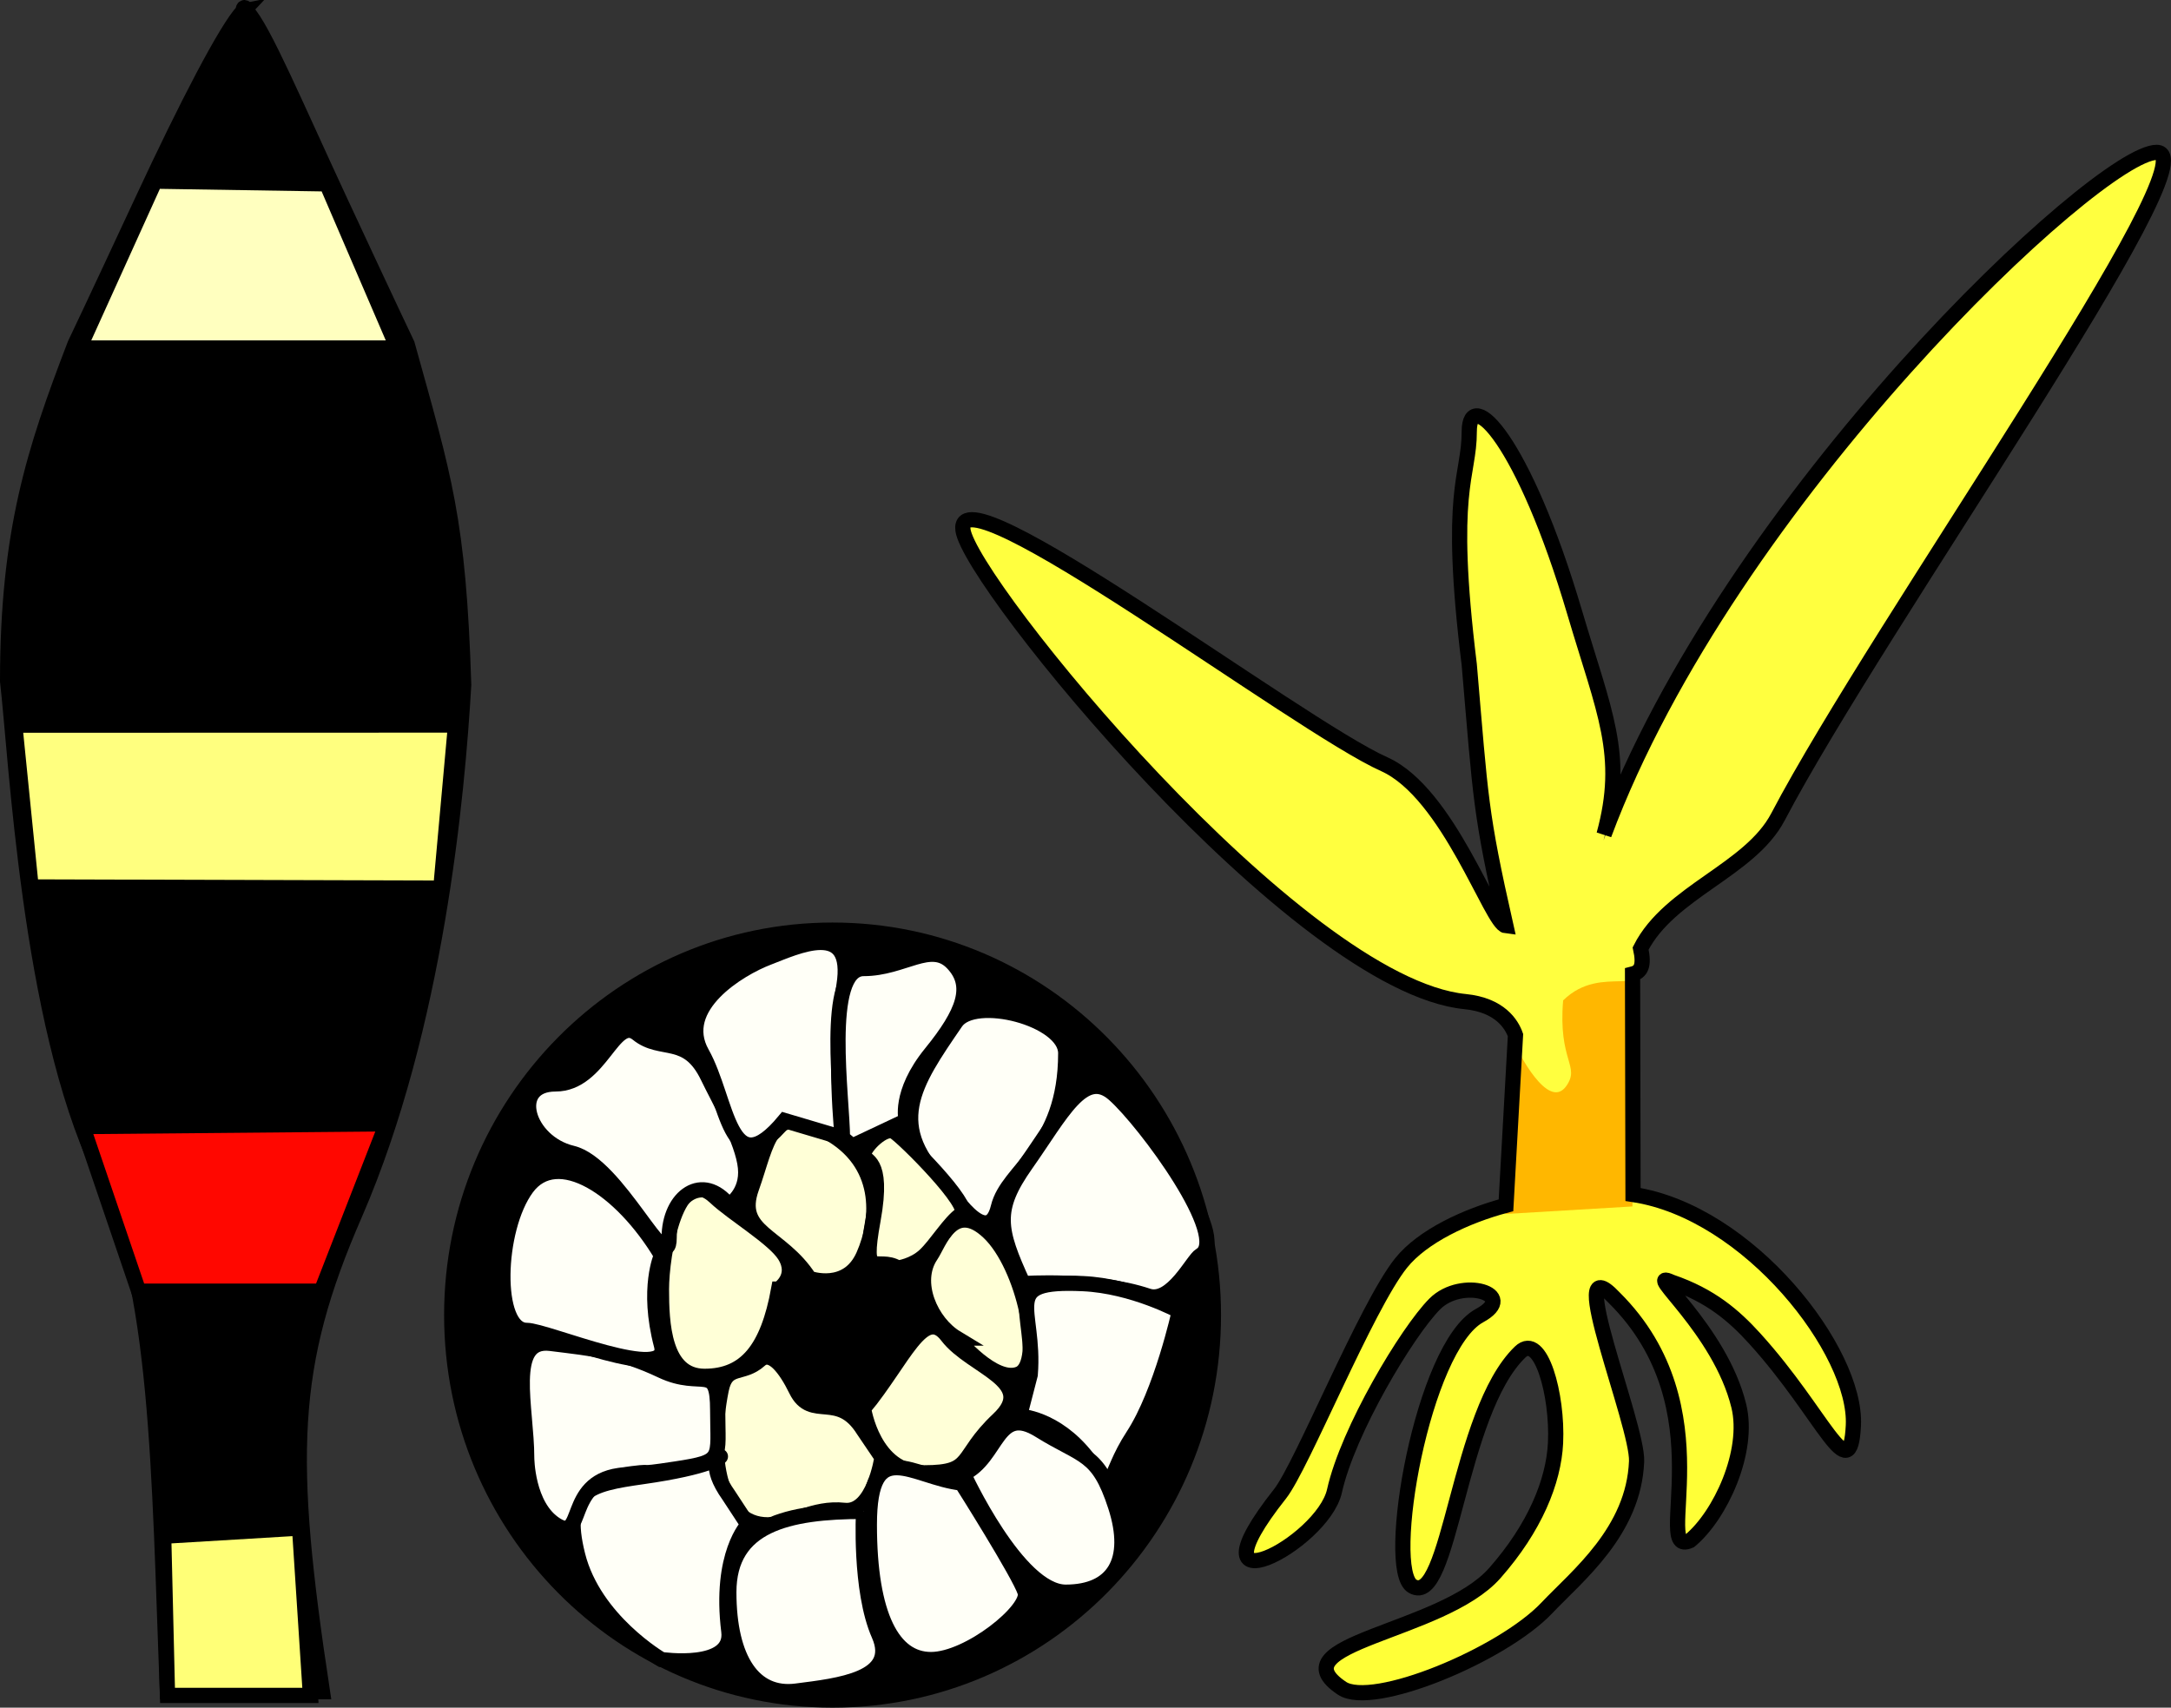 <?xml version="1.0" encoding="UTF-8" standalone="no"?>
<!-- Created with Inkscape (http://www.inkscape.org/) -->

<svg
   xmlns:dc="http://purl.org/dc/elements/1.1/"
   xmlns:cc="http://creativecommons.org/ns#"
   xmlns:rdf="http://www.w3.org/1999/02/22-rdf-syntax-ns#"
   xmlns:svg="http://www.w3.org/2000/svg"
   xmlns="http://www.w3.org/2000/svg"
   xmlns:sodipodi="http://sodipodi.sourceforge.net/DTD/sodipodi-0.dtd"
   xmlns:inkscape="http://www.inkscape.org/namespaces/inkscape"
   width="570.84"
   height="449.046"
   id="svg2"
   version="1.1"
   inkscape:version="0.48.3.1 r9886"
   sodipodi:docname="thumbnail_struct_Si.svg"
   inkscape:export-filename="/home/ali.denton/Dropbox/Libelle2/mammut/SmPubData/thumb_nail_exp/thumbnail_struct_Si.png"
   inkscape:export-xdpi="90"
   inkscape:export-ydpi="90">
  <rect width="100%" height="100%" fill="#333333" stroke="none"/>
  <defs
     id="defs4" />
  <sodipodi:namedview
     id="base"
     pagecolor="#ffffff"
     bordercolor="#666666"
     borderopacity="1.0"
     inkscape:pageopacity="0.0"
     inkscape:pageshadow="2"
     inkscape:zoom="0.98994948"
     inkscape:cx="359.46419"
     inkscape:cy="220.48236"
     inkscape:document-units="px"
     inkscape:current-layer="layer1"
     showgrid="true"
     objecttolerance="3"
     gridtolerance="3"
     guidetolerance="5"
     inkscape:window-width="1920"
     inkscape:window-height="1150"
     inkscape:window-x="0"
     inkscape:window-y="0"
     inkscape:window-maximized="1"
     fit-margin-top="0"
     fit-margin-left="0"
     fit-margin-right="0"
     fit-margin-bottom="0"
     showguides="true"
     inkscape:guide-bbox="true">
    <inkscape:grid
       type="xygrid"
       id="grid2987"
       empspacing="5"
       visible="true"
       enabled="true"
       snapvisiblegridlinesonly="true"
       units="mm"
       spacingx="5mm"
       spacingy="5mm"
       originx="-1.964mm"
       originy="-1.351mm" />
    <sodipodi:guide
       orientation="0,1"
       position="341.432,1.03"
       id="guide3286" />
  </sodipodi:namedview>
  <g
     inkscape:label="Layer 1"
     inkscape:groupmode="layer"
     id="layer1"
     transform="translate(-6.96,-598.53)">
    <path
       style="fill:#FFFF37;fill-opacity:1;stroke:none"
       d="m 446.299,937.23 c -7.831,-3.592 12.747,12.214 17.717,32.55 2.936,12.015 -4.899,28.853 -12.857,35.433 -10.141,4.474 9.478,-34.719 -19.902,-63.864 -13.431,-14.286 6.268,33.433 5.898,42.996 -0.714,18.42 -15.677,30.198 -23.613,38.585 -11.722,12.388 -45.796,26.52 -53.865,21.123 -17.717,-11.85 26.288,-14.516 40.188,-30.284 10.534,-11.95 15.467,-24.114 15.957,-34.215 0.611,-12.595 -3.9,-29.151 -9.303,-23.935 -16.445,15.874 -18.41,67.351 -28.309,61.563 -7.48,-4.373 2.606,-62.985 17.648,-71.139 10.326,-5.598 -4.715,-10.187 -11.811,-3.03 -7.23,7.291 -22.794,33.247 -26.33,49.145 -3.112,13.995 -39.593,32.672 -14.328,0.747 5.714,-7.221 22.683,-49.274 31.862,-60.703 9.179,-11.429 33.83,-18.571 44.719,-17.143 35.736,-9.868 75.337,37.004 74.189,59.888 -0.863,17.205 -7.838,-2.929 -25.948,-22.884 -5.448,-6.003 -11.58,-11.292 -21.91,-14.833 z"
       id="path3797"
       inkscape:connector-curvature="0"
       sodipodi:nodetypes="csccsssssssssssscssc" />
    <path
       style="fill:#FFB700;fill-opacity:1;stroke:none"
       d="m 402.779,917.76 3.131,-56.606 19.918,-18.183 10.242,8.443 0.123,64.366 z"
       id="path3799"
       inkscape:connector-curvature="0"
       sodipodi:nodetypes="cccccc" />
    <path
       style="fill:#FFFF3F;fill-opacity:1;stroke:none"
       d="m 393.15,713.557 c 0,12.067 -5.714,15.007 0,61.34 3.041,35.433 2.846,38.638 9.629,68.65 -3.732,-0.42 -15.037,-34.937 -32.002,-42.502 -22.569,-10.064 -113.071,-78.632 -110.763,-61.58 1.881,13.894 87.896,119.664 132.041,124.018 12.845,1.267 13.729,10.697 13.729,10.697 0,0 8.184,16.838 13.036,9.905 3.702,-5.291 -2.201,-6.442 -0.85,-22.488 10.407,-10.239 23.066,0.818 20.242,-12.083 7.601,-14.962 28.714,-20.527 36.114,-34.642 26.33,-50.226 114.871,-174.704 99.56,-174.704 -15.31,0 -112.332,90.955 -145.304,179.368 5.737,-20.985 0,-32.221 -7.725,-58.377 -13.452,-45.546 -27.708,-59.668 -27.708,-47.602 z"
       id="path3949"
       inkscape:connector-curvature="0"
       sodipodi:nodetypes="zccssscsccszcsz" />
    <path
       style="fill:#000000;stroke:#000000;stroke-width:4;stroke-miterlimit:4;stroke-opacity:1;stroke-dasharray:none"
       d="m 70.866,601.449 c -4.314,4.521 -14.788,24.67 -26.469,49.781 -13.29,28.571 -17.719,37.812 -17.719,37.812 -10.791,28.103 -17.69,49.282 -17.719,88.594 2.293,19.796 5.697,89.561 24.277,128.594 15.455,29.024 15.563,80.253 17.723,137.156 l 19.906,0 0.969,0 19.906,0 c -9.404,-61.772 -8.907,-85.712 8.58,-125.723 21.333,-49.257 26.902,-110.231 28.562,-139.049 -1.393,-43.7 -5.093,-54.339 -14.862,-89.572 0,0 -4.429,-9.241 -17.719,-37.812 -11.681,-25.112 -20.155,-45.26 -24.469,-49.781 -0.296,-1.161 -0.969,-1.289 -0.969,0 z"
       id="path2989-4"
       inkscape:connector-curvature="0"
       sodipodi:nodetypes="csccccccccccscc" />
    <path
       style="fill:#FFFFBF;fill-opacity:1;stroke:#000000;stroke-width:4;stroke-linecap:butt;stroke-linejoin:miter;stroke-miterlimit:4;stroke-opacity:1;stroke-dasharray:none"
       d="m 47.719,646.168 45.138,0.714 18.571,43.15 -83.569,0 z"
       id="path3878"
       inkscape:connector-curvature="0"
       sodipodi:nodetypes="ccccc" />
    <path
       style="fill:#FFFF7F;fill-opacity:1;stroke:#000000;stroke-width:4;stroke-linecap:butt;stroke-linejoin:miter;stroke-miterlimit:4;stroke-opacity:1;stroke-dasharray:none"
       d="m 10.857,789.219 115.875,-0.032 -3.875,42.889 -107.714,-0.313 z"
       id="path3880"
       inkscape:connector-curvature="0"
       sodipodi:nodetypes="ccccc" />
    <path
       style="fill:#FF0700;fill-opacity:1;stroke:#000000;stroke-width:4;stroke-linecap:butt;stroke-linejoin:miter;stroke-miterlimit:4;stroke-opacity:1;stroke-dasharray:none"
       d="m 28.714,894.773 79.857,-0.714 -17.143,44.005 -47.995,0 z"
       id="path3882"
       inkscape:connector-curvature="0"
       sodipodi:nodetypes="ccccc" />
    <path
       style="fill:#FFFF77;fill-opacity:1;stroke:#000000;stroke-width:4;stroke-linecap:butt;stroke-linejoin:miter;stroke-miterlimit:4;stroke-opacity:1;stroke-dasharray:none"
       d="m 50,1002.5 35.726,-2.143 2.857,44.005 -37.576,0 z"
       id="path3884"
       inkscape:connector-curvature="0"
       sodipodi:nodetypes="ccccc" />
    <g
       id="g11524"
       transform="translate(-14,18)">
      <path
         transform="translate(-2.971,-19.697)"
         d="m 342.986,946.044 c 0,55.907 -44.835,101.229 -100.141,101.229 -55.306,0 -100.141,-45.322 -100.141,-101.229 0,-55.907 44.835,-101.229 100.141,-101.229 55.306,0 100.141,45.322 100.141,101.229 z"
         sodipodi:ry="101.2291"
         sodipodi:rx="100.14105"
         sodipodi:cy="946.04364"
         sodipodi:cx="242.84462"
         id="path11497"
         style="color:#000000;fill:#000000;fill-opacity:1;fill-rule:nonzero;stroke:#000000;stroke-width:4;stroke-linecap:butt;stroke-linejoin:miter;stroke-miterlimit:4;stroke-opacity:1;stroke-dasharray:none;stroke-dashoffset:0;marker:none;visibility:visible;display:inline;overflow:visible;enable-background:accumulate"
         sodipodi:type="arc" />
      <path
         sodipodi:nodetypes="csssc"
         inkscape:connector-curvature="0"
         id="path11461"
         d="m 233.766,916.691 c -7.491,-11.66 -19.48,-11.798 -15.194,-23.777 4.286,-11.98 4.712,-22.954 19.864,-14.686 14.609,7.972 13.882,22.706 9.596,32.403 -4.286,9.696 -14.266,6.061 -14.266,6.061 z"
         style="fill:#FFFFD7;fill-opacity:1;stroke:#000000;stroke-width:4;stroke-linecap:butt;stroke-linejoin:miter;stroke-miterlimit:4;stroke-opacity:1;stroke-dasharray:none" />
      <path
         sodipodi:nodetypes="csssc"
         inkscape:connector-curvature="0"
         id="path11463"
         d="m 272.439,932.387 c -6.691,-4.041 -11.537,-14.647 -6.691,-21.757 2.039,-2.992 5.799,-14.936 15.191,-6.061 9.393,8.875 14.586,34.359 8.051,37.216 -6.535,2.857 -16.551,-9.398 -16.551,-9.398 z"
         style="fill:#FFFFD7;fill-opacity:1;stroke:#000000;stroke-width:4;stroke-linecap:butt;stroke-linejoin:miter;stroke-miterlimit:4;stroke-opacity:1;stroke-dasharray:none" />
      <path
         sodipodi:nodetypes="csssc"
         inkscape:connector-curvature="0"
         id="path11465"
         d="m 248.031,950.934 c 10.54,-12.857 15.719,-27.353 22.04,-19.052 6.322,8.301 24,11.92 13.393,21.909 -10.607,9.989 -6.114,14.029 -19.511,14.029 -13.397,0 -15.922,-16.887 -15.922,-16.887 z"
         style="fill:#FFFFD7;fill-opacity:1;stroke:#000000;stroke-width:4;stroke-linecap:butt;stroke-linejoin:miter;stroke-miterlimit:4;stroke-opacity:1;stroke-dasharray:none" />
      <path
         sodipodi:nodetypes="cssssscc"
         inkscape:connector-curvature="0"
         id="path11467"
         d="m 248.031,956.648 c -6.603,-10.585 -13.676,-2.301 -17.717,-10.585 -2.72,-5.577 -6.493,-10.668 -9.571,-7.9 -4.647,4.178 -8.782,0.952 -10.166,7.9 -3.462,17.375 -0.578,35.473 12.279,35.433 6.172,-0.019 11.787,-4.703 20.145,-3.802 7.706,0.831 9.855,-13.914 9.855,-13.914 z"
         style="fill:#FFFFD7;fill-opacity:1;stroke:#000000;stroke-width:4;stroke-linecap:butt;stroke-linejoin:miter;stroke-miterlimit:4;stroke-opacity:1;stroke-dasharray:none" />
      <path
         sodipodi:nodetypes="cssssc"
         inkscape:connector-curvature="0"
         id="path11469"
         d="m 225.714,919.505 c -2.857,15.714 -8.663,22.944 -19.495,22.944 -10.832,0 -11.337,-14.069 -11.337,-22.944 0,-8.875 3.922,-33.824 14.181,-24.127 4.556,4.306 15.412,10.757 18.222,15.252 3.517,5.626 -1.57,8.875 -1.57,8.875 z"
         style="fill:#FFFFD7;fill-opacity:1;stroke:#000000;stroke-width:4;stroke-linecap:butt;stroke-linejoin:miter;stroke-miterlimit:4;stroke-opacity:1;stroke-dasharray:none" />
      <path
         sodipodi:nodetypes="csssc"
         inkscape:connector-curvature="0"
         id="path11471"
         d="m 270.294,892.913 c -17.105,-16.201 -9.077,-27.442 1.972,-43.582 4.887,-7.139 28.916,-0.95 28.916,8.149 -1e-5,25.338 -15.277,30.382 -17.717,40.484 -2.825,11.7 -13.171,-5.051 -13.171,-5.051 z"
         style="fill:#FFFFF7;fill-opacity:1;stroke:#000000;stroke-width:4;stroke-linecap:butt;stroke-linejoin:miter;stroke-miterlimit:4;stroke-opacity:1;stroke-dasharray:none" />
      <path
         sodipodi:nodetypes="cssssc"
         inkscape:connector-curvature="0"
         id="path11473"
         d="m 290,918.076 c -6.535,-14.286 -7.732,-19.413 0.75,-31.429 9.322,-13.204 15.131,-25.484 23.174,-18.341 8.043,7.143 30.733,37.734 22.69,42.323 -2.026,1.156 -7.505,12.809 -13.816,10.697 C 309.046,916.724 290,918.076 290,918.076 z"
         style="fill:#FFFFF7;fill-opacity:1;stroke:#000000;stroke-width:4;stroke-linecap:butt;stroke-linejoin:miter;stroke-miterlimit:4;stroke-opacity:1;stroke-dasharray:none" />
      <path
         sodipodi:nodetypes="cscsscc"
         inkscape:connector-curvature="0"
         id="path11475"
         d="m 291.847,942.022 c 1.429,-17.717 -8.382,-24.956 13.867,-23.946 13.17,0.598 25.344,7.239 25.344,7.239 0,0 -4.692,21.332 -12.161,32.761 -7.469,11.429 -3.837,16.288 -12.161,5.703 -8.324,-10.585 -17.717,-10.826 -17.717,-10.826 z"
         style="fill:#FFFFF7;fill-opacity:1;stroke:#000000;stroke-width:4;stroke-linecap:butt;stroke-linejoin:miter;stroke-miterlimit:4;stroke-opacity:1;stroke-dasharray:none" />
      <path
         inkscape:connector-curvature="0"
         id="path11477"
         d="m 274.286,968.076 c 9.179,-4.297 8.571,-18.56 20,-11.429 11.429,7.132 15.388,5.714 20,20 4.612,14.286 -0.495,22.565 -13.105,22.565 -12.61,0 -26.895,-31.136 -26.895,-31.136 z"
         style="fill:#FFFFF7;fill-opacity:1;stroke:#000000;stroke-width:4;stroke-linecap:butt;stroke-linejoin:miter;stroke-miterlimit:4;stroke-opacity:1;stroke-dasharray:none" />
      <path
         sodipodi:nodetypes="csssc"
         inkscape:connector-curvature="0"
         id="path11479"
         d="m 273.829,970.515 c -12.891,-1.429 -24.283,-13.012 -24.283,10.981 0,23.993 6.235,35.433 16.201,35.433 9.966,0 26.186,-13.138 24.757,-17.717 -1.429,-4.578 -16.676,-28.697 -16.676,-28.697 z"
         style="fill:#FFFFF7;fill-opacity:1;stroke:#000000;stroke-width:4;stroke-linecap:butt;stroke-linejoin:miter;stroke-miterlimit:4;stroke-opacity:1;stroke-dasharray:none" />
      <path
         sodipodi:nodetypes="csssc"
         inkscape:connector-curvature="0"
         id="path11481"
         d="m 248.031,977.961 c -20,0 -35.433,3.536 -35.433,21.252 0,17.717 6.603,27.435 17.717,26.007 11.114,-1.429 26.931,-3.07 21.757,-14.791 -5.174,-11.721 -4.041,-32.468 -4.041,-32.468 z"
         style="fill:#FFFFF7;fill-opacity:1;stroke:#000000;stroke-width:4;stroke-linecap:butt;stroke-linejoin:miter;stroke-miterlimit:4;stroke-opacity:1;stroke-dasharray:none" />
      <path
         sodipodi:nodetypes="csscscc"
         inkscape:connector-curvature="0"
         id="path11483"
         d="m 212.598,973.791 c -11.17,-15.714 12.821,-10.011 -22.67,-4.96 -13.931,1.982 -21.379,3.532 -17.071,20.675 4.308,17.143 22.025,27.424 22.025,27.424 0,0 18.981,2.79 17.717,-7.424 -2.525,-20.394 5.051,-28.009 5.051,-28.009 z"
         style="fill:#FFFFF7;fill-opacity:1;stroke:#000000;stroke-width:4;stroke-linecap:butt;stroke-linejoin:miter;stroke-miterlimit:4;stroke-opacity:1;stroke-dasharray:none" />
      <path
         sodipodi:nodetypes="cssssssc"
         inkscape:connector-curvature="0"
         id="path11485"
         d="m 159.449,963.78 c 0,-12.846 -5.186,-31.417 6.265,-29.989 11.451,1.429 18.335,2.014 29.168,7.143 10.832,5.129 14.786,-2.341 14.786,10.505 0,12.846 1.828,13.412 -11.025,15.371 -12.821,1.955 -2.865,-10e-6 -14.949,1.715 -14.122,2.004 -8.857,17.82 -16.551,12.971 -7.694,-4.848 -7.694,-17.717 -7.694,-17.717 z"
         style="fill:#FFFFF7;fill-opacity:1;stroke:#000000;stroke-width:4;stroke-linecap:butt;stroke-linejoin:miter;stroke-miterlimit:4;stroke-opacity:1;stroke-dasharray:none" />
      <path
         sodipodi:nodetypes="csssc"
         inkscape:connector-curvature="0"
         id="path11487"
         d="m 194.882,910.63 c -10.596,-17.717 -27.413,-28.594 -35.433,-17.717 -8.02,10.877 -8.664,37.453 0,37.453 5.255,0 38.151,14.239 35.433,3.929 -3.964,-15.041 0,-23.666 0,-23.666 z"
         style="fill:#FFFFF7;fill-opacity:1;stroke:#000000;stroke-width:4;stroke-linecap:butt;stroke-linejoin:miter;stroke-miterlimit:4;stroke-opacity:1;stroke-dasharray:none" />
      <path
         sodipodi:nodetypes="cssssssc"
         inkscape:connector-curvature="0"
         id="path11489"
         d="m 212.598,897.459 c -6.798,-8.586 -15.696,-2.513 -15.696,8.612 0,11.125 -13.494,-19.423 -25.474,-22.28 -11.98,-2.857 -16.383,-18.229 -4.404,-18.229 11.98,0 15.236,-18.317 21.546,-13.199 6.31,5.118 13.116,0.022 18.571,11.429 2.748,5.745 9.162,16.769 9.839,23.79 0.667,6.919 -4.384,9.878 -4.384,9.878 z"
         style="fill:#FFFFF7;fill-opacity:1;stroke:#000000;stroke-width:4;stroke-linecap:butt;stroke-linejoin:miter;stroke-miterlimit:4;stroke-opacity:1;stroke-dasharray:none" />
      <path
         sodipodi:nodetypes="cssscc"
         inkscape:connector-curvature="0"
         id="path11491"
         d="m 227.285,875.197 c -14.686,17.717 -14.873,-5.456 -21.757,-17.717 -6.884,-12.261 9.872,-22.261 17.33,-25.118 7.458,-2.857 22.857,-10.315 20,7.402 -2.857,17.717 -0.418,39.929 -0.418,39.929 z"
         style="fill:#FFFFF7;fill-opacity:1;stroke:#000000;stroke-width:4;stroke-linecap:butt;stroke-linejoin:miter;stroke-miterlimit:4;stroke-opacity:1;stroke-dasharray:none" />
      <path
         sodipodi:nodetypes="csssccc"
         inkscape:connector-curvature="0"
         id="path11493"
         d="m 242.476,879.743 c 0,-9.978 -4.984,-44.523 5.556,-44.523 10.54,0 17.683,-7.402 23.397,-1.429 5.714,5.973 2.925,13.093 -5.681,23.69 -8.605,10.596 -6.498,17.717 -6.498,17.717 l -14.219,6.704 z"
         style="fill:#FFFFF7;fill-opacity:1;stroke:#000000;stroke-width:4;stroke-linecap:butt;stroke-linejoin:miter;stroke-miterlimit:4;stroke-opacity:1;stroke-dasharray:none" />
      <path
         sodipodi:nodetypes="csssssc"
         inkscape:connector-curvature="0"
         id="path11495"
         d="m 257.084,913.971 c -5.556,-3.341 -9.596,4.041 -6.566,-12.627 3.03,-16.668 -2.486,-15.152 -2.486,-17.173 0,-2.02 5.517,-7.576 8.042,-6.061 2.525,1.515 20.708,19.698 17.678,21.718 -3.059,2.04 -6.566,7.964 -9.596,10.801 -3.03,2.836 -7.071,3.341 -7.071,3.341 z"
         style="fill:#FFFFD7;fill-opacity:1;stroke:#000000;stroke-width:4;stroke-linecap:butt;stroke-linejoin:miter;stroke-miterlimit:4;stroke-opacity:1;stroke-dasharray:none" />
    </g>
    <path
       style="fill:none;stroke:#000000;stroke-width:4;stroke-miterlimit:4;stroke-opacity:1;stroke-dasharray:none"
       d="m 574.034,638.599 c -15.31,0 -112.341,90.962 -145.312,179.375 5.737,-20.985 0.006,-32.22 -7.719,-58.375 -13.452,-45.546 -27.719,-59.661 -27.719,-47.594 0,12.067 -5.714,14.98 0,61.312 3.041,35.433 2.842,38.645 9.625,68.656 -3.732,-0.42 -15.035,-34.935 -32,-42.5 -22.569,-10.064 -113.059,-78.614 -110.75,-61.562 1.881,13.894 87.886,119.646 132.031,124 9.198,0.907 12.251,5.994 13.25,8.812 l -2.5,44.75 c -10.51,2.801 -21.943,8.159 -27.562,15.156 -9.179,11.429 -26.129,53.498 -31.844,60.719 -25.264,31.924 11.2,13.245 14.312,-0.75 3.536,-15.898 19.114,-41.865 26.344,-49.156 7.096,-7.157 22.139,-2.567 11.812,3.031 -15.042,8.154 -25.136,66.783 -17.656,71.156 9.899,5.788 11.867,-45.688 28.312,-61.562 5.403,-5.216 9.923,11.311 9.312,23.906 -0.49,10.101 -5.434,22.269 -15.969,34.219 -13.9,15.768 -57.904,18.431 -40.188,30.281 8.069,5.397 42.153,-8.737 53.875,-21.125 7.936,-8.387 22.879,-20.143 23.594,-38.562 0.371,-9.563 -19.306,-57.286 -5.875,-43 29.38,29.145 9.765,68.349 19.906,63.875 7.958,-6.58 15.78,-23.423 12.844,-35.437 -4.969,-20.336 -25.55,-36.155 -17.719,-32.562 10.33,3.541 16.459,8.841 21.906,14.844 18.11,19.955 25.074,40.08 25.938,22.875 0.975,-19.441 -27.448,-56.181 -57.938,-60.75 l -0.125,-57.969 c 2.158,-0.549 3.139,-2.085 2.125,-6.719 7.601,-14.962 28.725,-20.51 36.125,-34.625 26.33,-50.226 114.873,-174.719 99.562,-174.719 z"
       id="path3797-7"
       inkscape:connector-curvature="0" />
  </g>
</svg>
